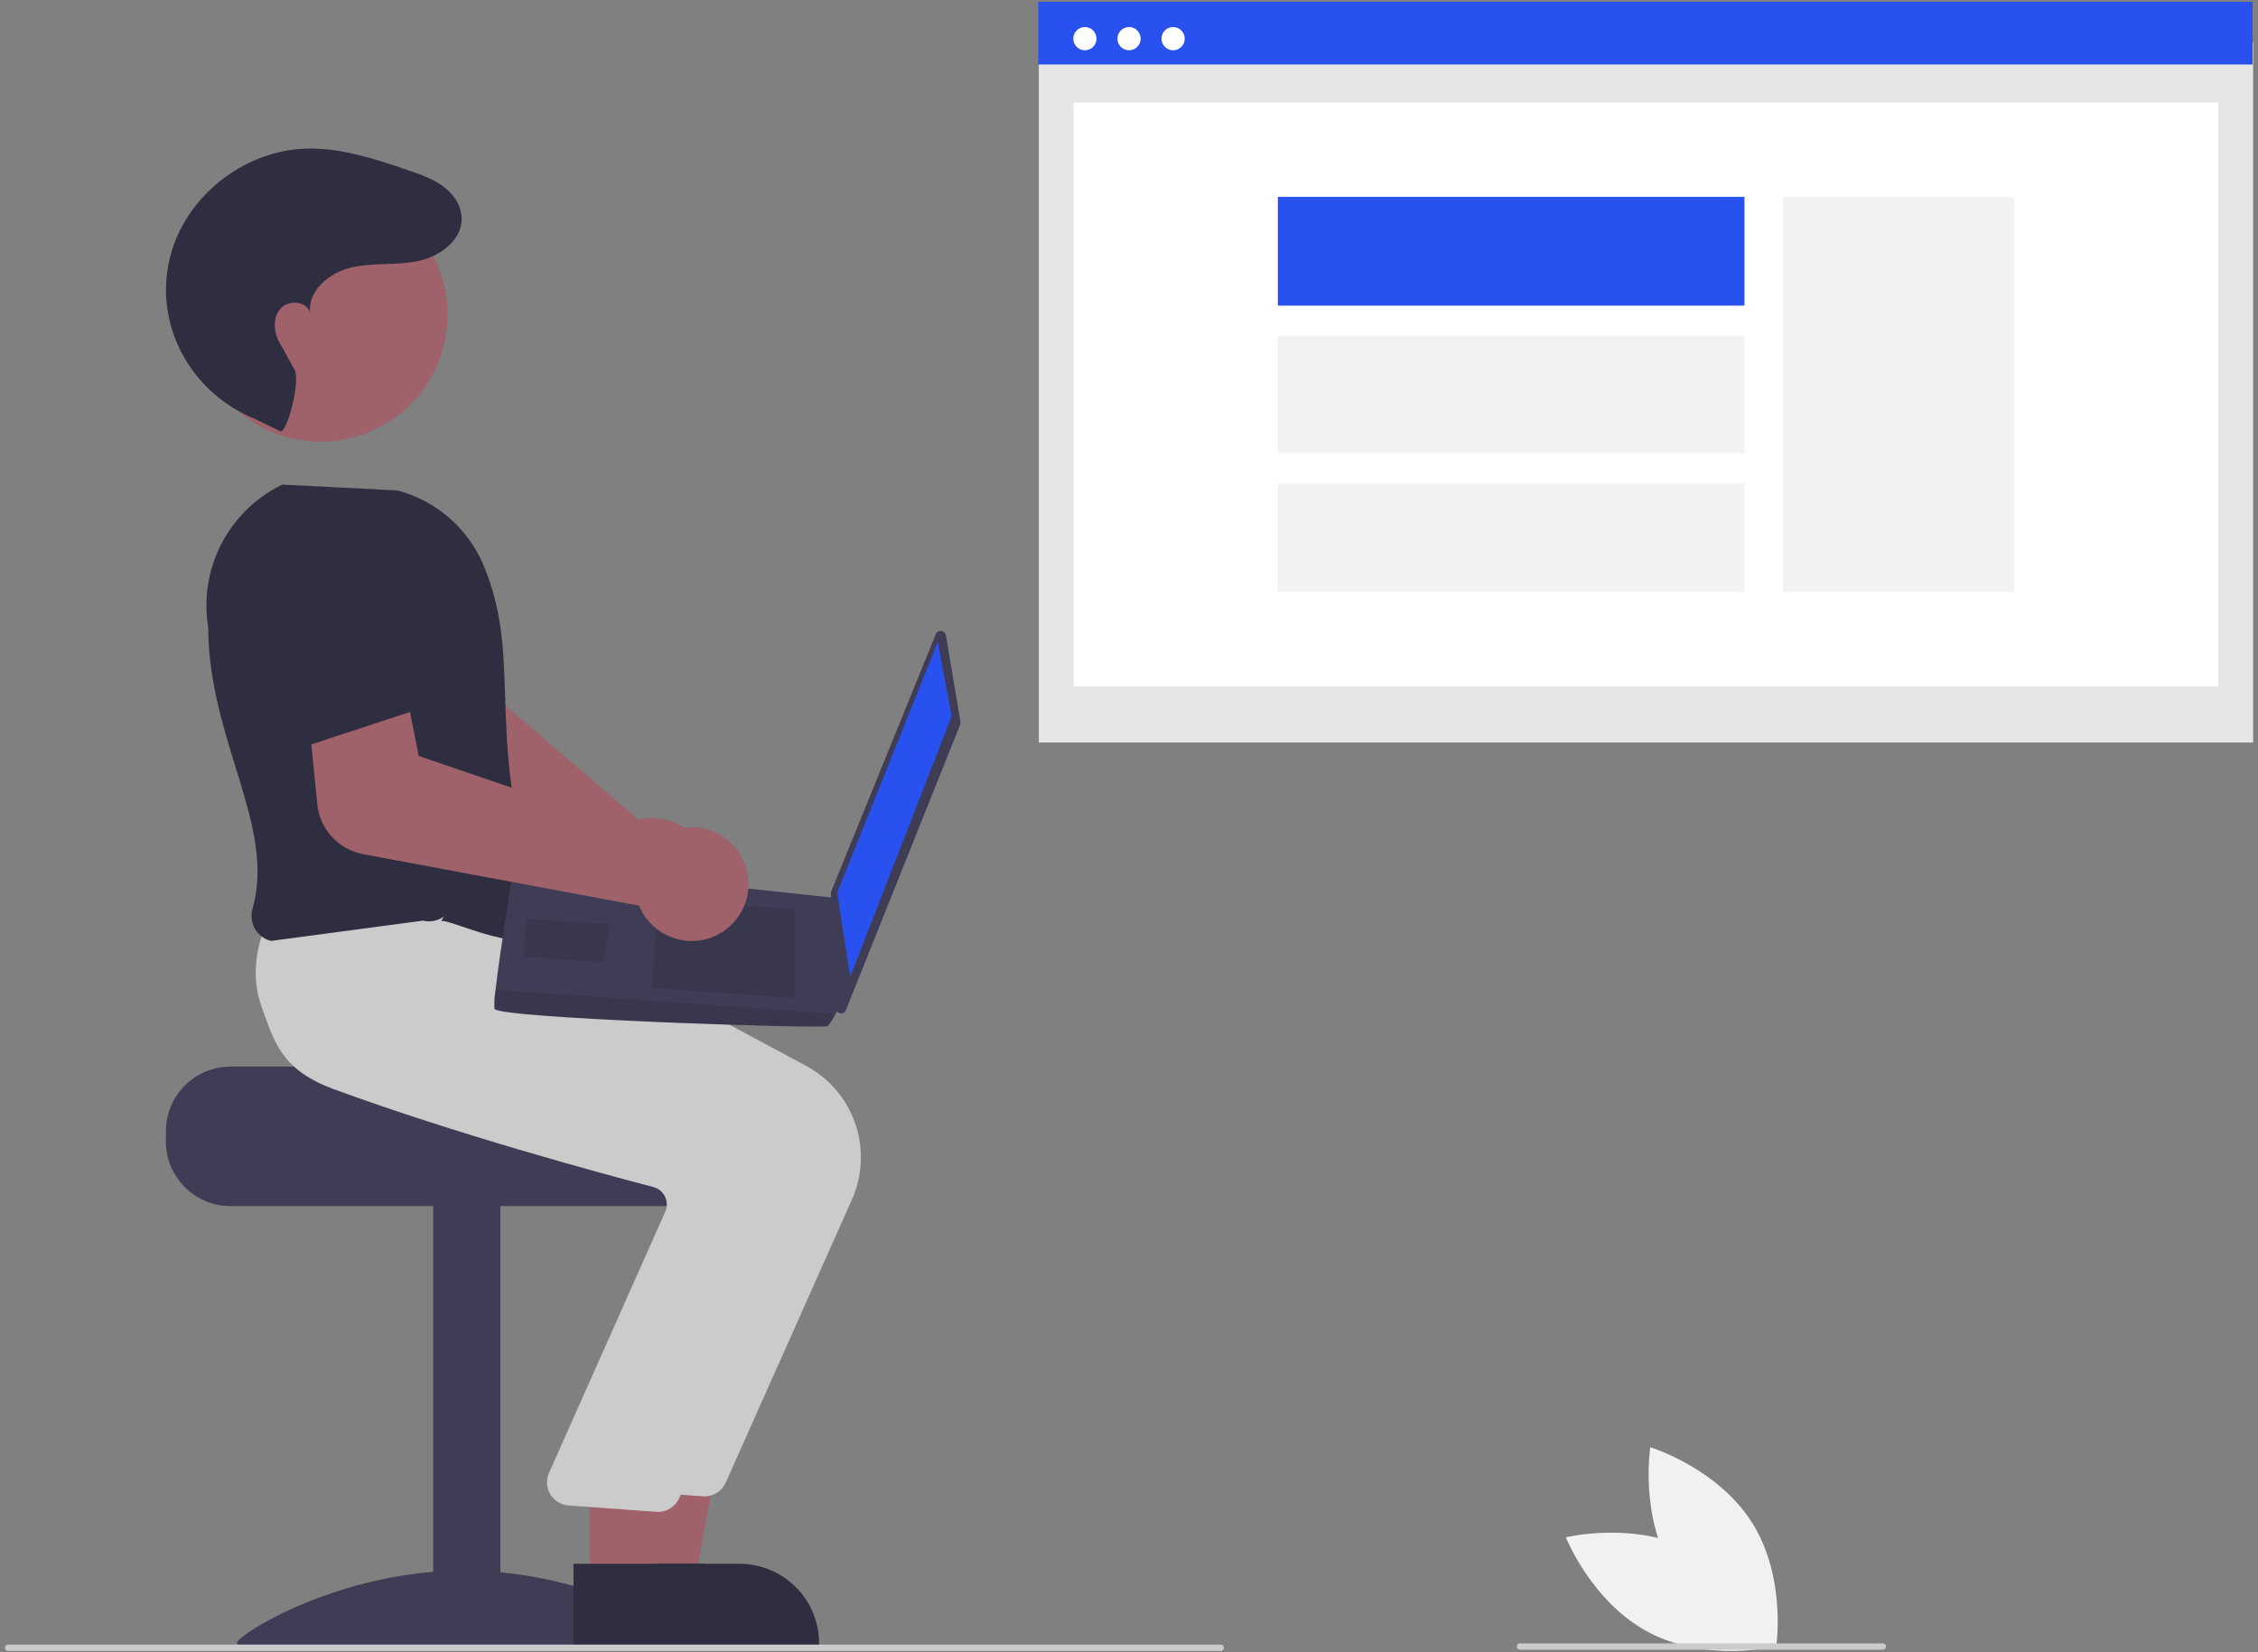 <svg width="302" height="221" viewBox="0 0 302 221" fill="none" xmlns="http://www.w3.org/2000/svg">
<rect x="0" y="0" width="302" height="221" fill="#808080" stroke="none"/>
<path d="M301.348 5.648H138.941V99.306H301.348V5.648Z" fill="#E6E6E6"/>
<path d="M296.701 13.688H143.582V91.829H296.701V13.688Z" fill="white"/>
<path d="M301.278 0.242H138.871V8.627H301.278V0.242Z" fill="#2851EF"/>
<path d="M145.101 6.725C145.959 6.725 146.655 6.03 146.655 5.171C146.655 4.313 145.959 3.617 145.101 3.617C144.243 3.617 143.547 4.313 143.547 5.171C143.547 6.03 144.243 6.725 145.101 6.725Z" fill="white"/>
<path d="M151.003 6.725C151.862 6.725 152.557 6.03 152.557 5.171C152.557 4.313 151.862 3.617 151.003 3.617C150.145 3.617 149.449 4.313 149.449 5.171C149.449 6.03 150.145 6.725 151.003 6.725Z" fill="white"/>
<path d="M156.898 6.725C157.756 6.725 158.452 6.03 158.452 5.171C158.452 4.313 157.756 3.617 156.898 3.617C156.04 3.617 155.344 4.313 155.344 5.171C155.344 6.03 156.04 6.725 156.898 6.725Z" fill="white"/>
<path d="M269.376 26.336H238.438V79.189H269.376V26.336Z" fill="#F2F2F2"/>
<path d="M233.314 26.328H170.91V40.877H233.314V26.328Z" fill="#2851EF"/>
<path d="M233.314 44.93H170.91V60.583H233.314V44.93Z" fill="#F2F2F2"/>
<path d="M233.314 64.641H170.91V79.189H233.314V64.641Z" fill="#F2F2F2"/>
<path d="M94.817 117.057C94.823 115.986 94.603 114.925 94.17 113.945C93.737 112.964 93.103 112.087 92.307 111.369C91.512 110.651 90.574 110.109 89.555 109.779C88.535 109.449 87.458 109.338 86.392 109.453C86.055 109.491 85.721 109.553 85.393 109.637L59.653 87.574L61.191 79.283L48.505 75.172L44.679 88.458C44.227 90.053 44.301 91.751 44.89 93.3C45.479 94.85 46.551 96.168 47.949 97.059L79.613 117.087C79.614 117.336 79.626 117.585 79.652 117.832C79.768 118.898 80.107 119.926 80.648 120.851C81.189 121.776 81.92 122.577 82.791 123.2C83.663 123.823 84.657 124.255 85.707 124.467C86.757 124.679 87.841 124.667 88.886 124.431C89.19 124.364 89.489 124.278 89.782 124.173C91.248 123.643 92.516 122.677 93.416 121.405C94.316 120.133 94.805 118.615 94.817 117.057Z" fill="#9F616A"/>
<path d="M30.828 142.648H64.015C64.015 143.602 98.219 144.377 98.219 144.377C98.755 144.781 99.245 145.245 99.677 145.759C100.976 147.309 101.686 149.267 101.682 151.289V152.672C101.681 154.963 100.77 157.16 99.15 158.781C97.53 160.401 95.333 161.311 93.041 161.312H30.828C28.537 161.31 26.34 160.399 24.721 158.779C23.101 157.159 22.189 154.963 22.188 152.672V151.289C22.191 148.998 23.102 146.803 24.722 145.183C26.342 143.563 28.538 142.652 30.828 142.648Z" fill="#3F3D56"/>
<path d="M66.928 160.969H57.941V219.034H66.928V160.969Z" fill="#3F3D56"/>
<path d="M92.502 219.755C92.502 220.843 78.885 220.176 62.087 220.176C45.289 220.176 31.672 220.843 31.672 219.755C31.672 218.668 45.289 210.047 62.087 210.047C78.885 210.047 92.502 218.668 92.502 219.755Z" fill="#3F3D56"/>
<path d="M84.392 211.91L92.866 211.91L96.898 189.93L84.391 189.931L84.392 211.91Z" fill="#9F616A"/>
<path d="M82.227 220.131L109.553 220.13V219.784C109.553 218.388 109.278 217.005 108.743 215.714C108.209 214.424 107.425 213.251 106.438 212.264C105.45 211.276 104.278 210.493 102.987 209.958C101.697 209.424 100.314 209.148 98.917 209.148H98.916L82.227 209.149L82.227 220.131Z" fill="#2F2E41"/>
<path d="M97.063 198.286L113.958 160.4C115.368 157.207 115.524 153.6 114.395 150.297C113.265 146.994 110.933 144.237 107.862 142.577L71.216 122.926L54.494 121.504L39.069 120.102L38.958 120.29C38.815 120.53 35.499 126.259 37.74 132.54C39.441 137.305 43.864 141.026 50.887 143.602C67.28 149.612 86.217 154.749 93.597 156.679C93.924 156.762 94.229 156.914 94.492 157.123C94.755 157.333 94.972 157.596 95.126 157.895C95.281 158.191 95.373 158.515 95.396 158.848C95.42 159.181 95.374 159.516 95.262 159.83L79.566 195.094C79.402 195.541 79.343 196.02 79.393 196.494C79.444 196.968 79.602 197.423 79.857 197.826C80.111 198.229 80.455 198.568 80.861 198.817C81.267 199.066 81.725 199.218 82.199 199.262L93.927 200.116C94.027 200.125 94.126 200.13 94.225 200.13C94.825 200.13 95.413 199.956 95.917 199.628C96.42 199.301 96.819 198.835 97.063 198.286Z" fill="#CBCBCB"/>
<path d="M78.865 211.91L87.339 211.91L91.371 189.93L78.863 189.931L78.865 211.91Z" fill="#9F616A"/>
<path d="M76.7 220.131L104.025 220.13V219.784C104.025 218.388 103.75 217.005 103.216 215.714C102.681 214.424 101.898 213.251 100.91 212.264C99.923 211.276 98.75 210.493 97.46 209.958C96.17 209.424 94.787 209.148 93.39 209.148H93.389L76.699 209.149L76.7 220.131Z" fill="#2F2E41"/>
<path d="M90.845 200.364L107.74 162.478C109.15 159.284 109.306 155.677 108.177 152.374C107.047 149.071 104.715 146.315 101.644 144.654L64.998 125.003L48.276 123.581L36.194 122.533L36.196 122.367C36.053 122.608 32.737 128.336 34.979 134.617C36.679 139.382 37.646 143.104 44.669 145.679C61.062 151.69 79.999 156.827 87.38 158.756C87.706 158.839 88.011 158.991 88.274 159.201C88.537 159.41 88.754 159.673 88.908 159.972C89.063 160.268 89.155 160.593 89.178 160.926C89.202 161.259 89.156 161.593 89.044 161.907L73.348 197.171C73.184 197.619 73.125 198.098 73.175 198.571C73.226 199.045 73.384 199.501 73.639 199.903C73.893 200.306 74.237 200.645 74.643 200.894C75.049 201.143 75.507 201.295 75.981 201.339L87.709 202.193C87.809 202.203 87.908 202.207 88.007 202.207C88.607 202.207 89.195 202.033 89.699 201.706C90.202 201.379 90.6 200.912 90.845 200.364Z" fill="#CBCBCB"/>
<path d="M59.007 123.215C59.817 122.642 71.449 128.745 73.523 123.906C63.845 99.712 70.514 89.265 64.586 75.391C63.542 72.998 61.969 70.873 59.986 69.175C58.002 67.477 55.66 66.251 53.134 65.589L37.754 64.812L37.675 64.851C34.204 66.551 31.373 69.324 29.603 72.759C27.832 76.194 27.216 80.109 27.845 83.922C27.9 99.021 36.934 110.537 33.775 121.489C33.643 121.947 33.604 122.426 33.662 122.9C33.719 123.373 33.872 123.829 34.11 124.242C34.341 124.641 34.651 124.989 35.022 125.263C35.392 125.538 35.815 125.734 36.264 125.838L56.572 123.129C57.046 123.242 57.539 123.253 58.018 123.16C58.497 123.067 58.95 122.874 59.348 122.592L59.007 123.215Z" fill="#2F2E41"/>
<path d="M42.888 59.073C52.265 59.073 59.866 51.472 59.866 42.095C59.866 32.718 52.265 25.117 42.888 25.117C33.511 25.117 25.91 32.718 25.91 42.095C25.91 51.472 33.511 59.073 42.888 59.073Z" fill="#9F616A"/>
<path d="M37.478 57.67C38.38 58.065 40.228 50.877 39.4 49.439C38.169 47.301 38.242 47.317 37.425 45.902C36.608 44.488 36.426 42.552 37.483 41.307C38.541 40.062 40.989 40.227 41.472 41.788C41.162 38.824 44.093 36.441 46.998 35.772C49.901 35.102 52.965 35.518 55.885 34.922C59.274 34.231 62.8 31.39 61.447 27.664C61.215 27.043 60.868 26.472 60.424 25.981C58.861 24.224 56.676 23.474 54.54 22.749C50.095 21.241 45.528 19.713 40.837 19.88C33.13 20.153 25.844 25.481 23.248 32.743C22.924 33.65 22.674 34.58 22.499 35.526C20.889 44.183 25.916 52.723 34.081 56.02L37.478 57.67Z" fill="#2F2E41"/>
<path d="M126.513 84.976L128.46 96.537C128.482 96.666 128.467 96.798 128.419 96.919L113.144 135.085C113.084 135.236 112.973 135.362 112.831 135.442C112.689 135.521 112.524 135.55 112.364 135.522C112.203 135.495 112.057 135.413 111.95 135.291C111.842 135.169 111.78 135.013 111.773 134.851L111.126 119.514C111.121 119.412 111.139 119.31 111.177 119.216L125.152 84.826C125.21 84.683 125.314 84.562 125.447 84.483C125.58 84.404 125.735 84.37 125.889 84.387C126.043 84.404 126.187 84.471 126.3 84.577C126.412 84.683 126.487 84.823 126.513 84.976Z" fill="#3F3D56"/>
<path d="M125.429 85.859L127.28 95.791L113.725 130.618L111.965 119.415L125.429 85.859Z" fill="#2851EF"/>
<path d="M66.128 134.911C66.461 136.213 110.248 137.622 110.702 137.228C111.109 136.724 111.462 136.177 111.755 135.599C112.214 134.779 112.639 133.957 112.639 133.957L111.919 120.109L68.786 115.5C68.786 115.5 66.878 127.056 66.279 132.365C66.144 133.206 66.093 134.059 66.128 134.911Z" fill="#3F3D56"/>
<path opacity="0.1" d="M106.277 121.57L106.281 133.5L87.203 132.144L88.047 120.273L106.277 121.57Z" fill="black"/>
<path opacity="0.1" d="M81.415 123.635L81.531 123.621L80.63 128.693L70.031 127.939L70.393 122.852L81.415 123.635Z" fill="black"/>
<path opacity="0.1" d="M66.128 134.913C66.461 136.215 110.248 137.624 110.702 137.23C111.109 136.726 111.462 136.179 111.755 135.601L66.279 132.367C66.144 133.209 66.093 134.061 66.128 134.913Z" fill="black"/>
<path d="M48.545 114.233L85.48 121.126C85.573 121.358 85.677 121.584 85.793 121.805C86.294 122.749 86.989 123.577 87.832 124.235C88.675 124.893 89.647 125.366 90.685 125.624C91.726 125.886 92.812 125.923 93.869 125.731C94.926 125.54 95.93 125.125 96.814 124.514C98.415 123.415 99.535 121.745 99.944 119.847C100.353 117.949 100.021 115.966 99.015 114.305C98.009 112.645 96.406 111.431 94.535 110.914C92.663 110.397 90.665 110.616 88.949 111.525C88.65 111.685 88.363 111.866 88.089 112.066L56.008 101.107L54.366 92.836L41.059 93.716L42.438 107.581C42.605 109.199 43.289 110.72 44.389 111.919C45.489 113.117 46.947 113.929 48.545 114.233Z" fill="#9F616A"/>
<path d="M40.611 99.894L59.947 93.538L55.437 80.587C54.838 78.868 53.65 77.415 52.084 76.486C50.517 75.557 48.673 75.212 46.877 75.511C45.06 75.814 43.411 76.757 42.228 78.169C41.045 79.581 40.406 81.37 40.426 83.212L40.611 99.894Z" fill="#2F2E41"/>
<path d="M163.271 220.805H1.078C0.965 220.805 0.857 220.76 0.777 220.68C0.697 220.6 0.652 220.492 0.652 220.379C0.652 220.266 0.697 220.158 0.777 220.078C0.857 219.998 0.965 219.953 1.078 219.953H163.271C163.384 219.953 163.492 219.998 163.572 220.078C163.652 220.158 163.697 220.266 163.697 220.379C163.697 220.492 163.652 220.6 163.572 220.68C163.492 220.76 163.384 220.805 163.271 220.805Z" fill="#CBCBCB"/>
<path d="M226.363 207.392C234.142 211.419 237.601 220.184 237.601 220.184C237.601 220.184 228.447 222.423 220.668 218.397C212.888 214.371 209.43 205.605 209.43 205.605C209.43 205.605 218.584 203.366 226.363 207.392Z" fill="#F1F1F1"/>
<path d="M223.876 210.295C228.518 217.723 237.535 220.462 237.535 220.462C237.535 220.462 239.025 211.157 234.383 203.729C229.741 196.301 220.724 193.562 220.724 193.562C220.724 193.562 219.233 202.867 223.876 210.295Z" fill="#F1F1F1"/>
<path d="M251.819 220.64H203.289C203.176 220.64 203.068 220.596 202.988 220.516C202.908 220.436 202.863 220.328 202.863 220.215C202.863 220.102 202.908 219.994 202.988 219.914C203.068 219.834 203.176 219.789 203.289 219.789H251.819C251.932 219.789 252.04 219.834 252.12 219.914C252.2 219.994 252.245 220.102 252.245 220.215C252.245 220.328 252.2 220.436 252.12 220.516C252.04 220.596 251.932 220.64 251.819 220.64Z" fill="#CBCBCB"/>
</svg>
